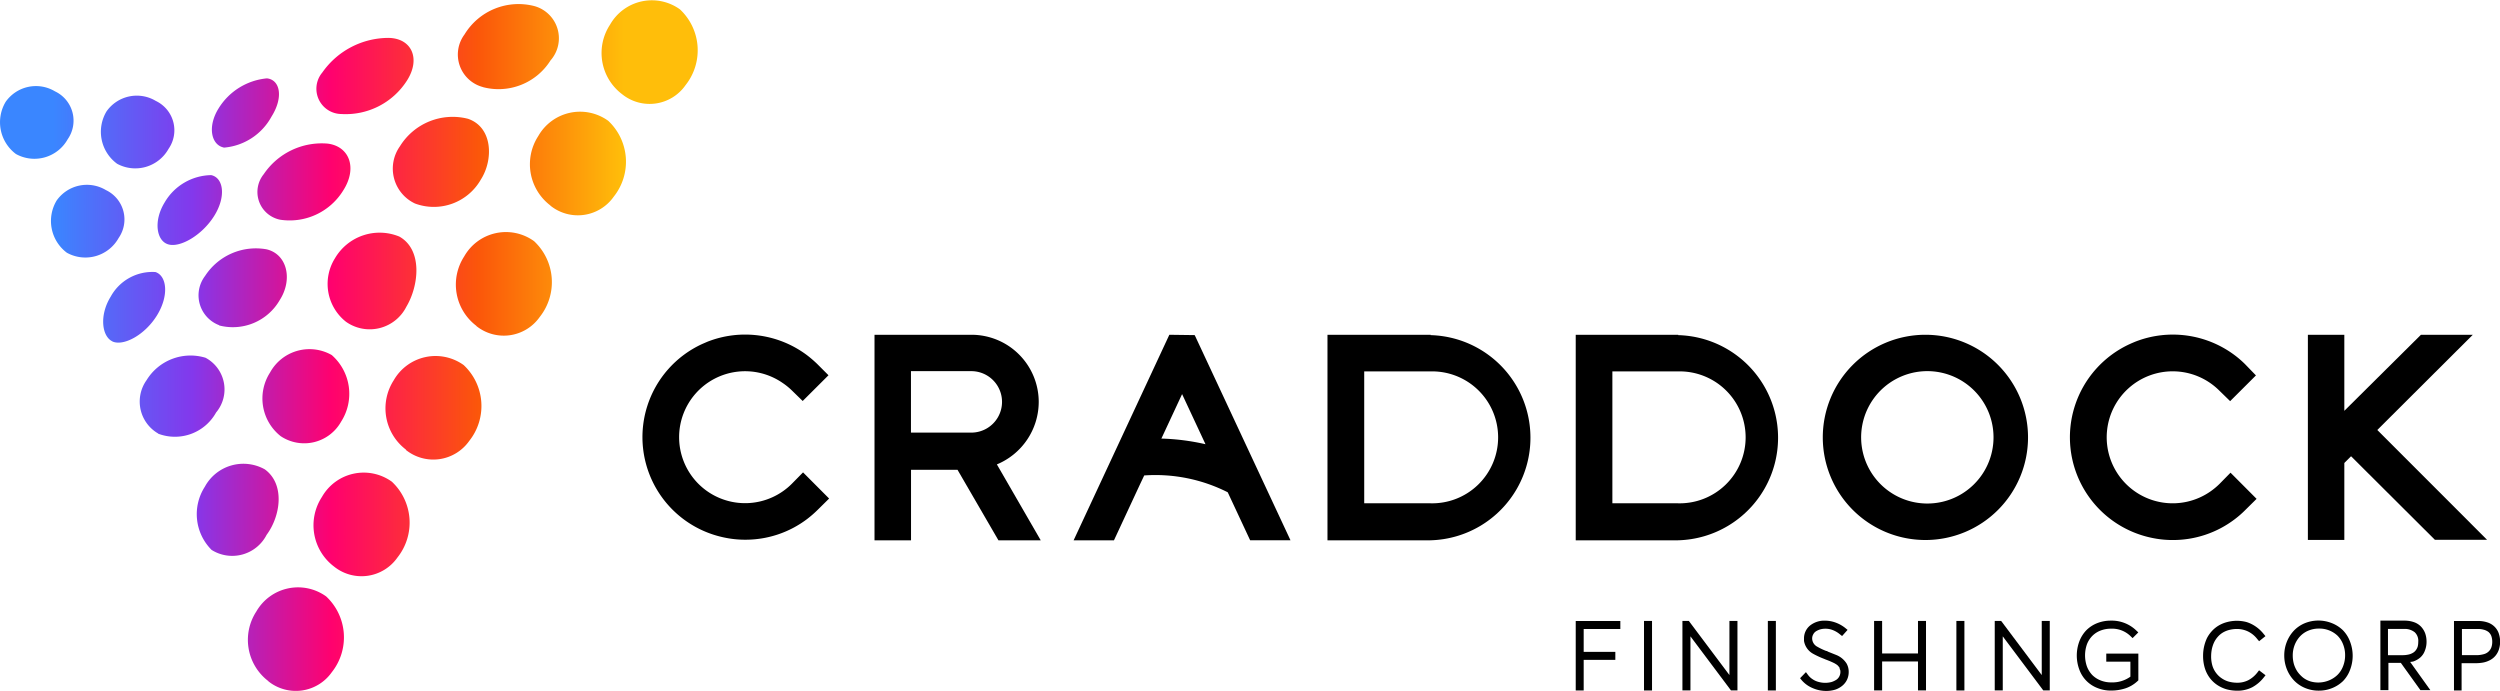 <svg xmlns="http://www.w3.org/2000/svg" xmlns:xlink="http://www.w3.org/1999/xlink" width="111.531" height="30.825" viewBox="0 0 111.531 30.825">
  <defs>
    <linearGradient id="linear-gradient" x1="-0.014" y1="0.504" x2="0.984" y2="0.504" gradientUnits="objectBoundingBox">
      <stop offset="0.09" stop-color="#3a86ff"/>
      <stop offset="0.29" stop-color="#8338ec"/>
      <stop offset="0.49" stop-color="#ff016e"/>
      <stop offset="0.7" stop-color="#fb560a"/>
      <stop offset="0.91" stop-color="#ffbe0a"/>
    </linearGradient>
  </defs>
  <g id="Craddock_HorizontalLogo_RGB" transform="translate(-47.741 -53.341)">
    <path id="Path_1" data-name="Path 1" d="M179.146,103.84a3,3,0,0,0-3-3H171.82v9.169h1.629v-3.144h2.075l1.824,3.144h1.887l-1.956-3.386A3.025,3.025,0,0,0,179.146,103.84Zm-5.7-1.377h2.692a1.371,1.371,0,1,1,0,2.742h-2.692Z" transform="translate(-85.065 -32.564)"/>
    <path id="Path_2" data-name="Path 2" d="M240.7,100.84H236.09v9.169h4.594a4.578,4.578,0,0,0,0-9.153Zm-2.971,1.635h2.937a2.943,2.943,0,1,1,0,5.883h-2.937Z" transform="translate(-129.127 -32.564)"/>
    <path id="Path_3" data-name="Path 3" d="M275.888,100.84H271.31v9.169h4.566a4.578,4.578,0,0,0,0-9.153Zm-2.943,1.635h2.908a2.943,2.943,0,1,1,0,5.883h-2.908Z" transform="translate(-153.272 -32.564)"/>
    <path id="Path_4" data-name="Path 4" d="M310.929,100.84a4.578,4.578,0,1,0,4.588,4.578,4.578,4.578,0,0,0-4.588-4.578Zm0,7.527a2.953,2.953,0,1,1,2.637-1.447A2.952,2.952,0,0,1,310.929,108.367Z" transform="translate(-177.301 -32.564)"/>
    <path id="Path_5" data-name="Path 5" d="M348.1,107.472h0a3.04,3.04,0,0,1-.4.333,2.944,2.944,0,1,1,.374-4.512l.5.487,1.151-1.148-.49-.506a4.46,4.46,0,0,0-.465-.4,4.6,4.6,0,0,0-4.44-.594c-.072.031-.145.06-.217.094a4.578,4.578,0,0,0,.953,8.65,4.5,4.5,0,0,0,.943.1,4.55,4.55,0,0,0,2.77-.928,4.315,4.315,0,0,0,.475-.415l.5-.494-1.163-1.167Z" transform="translate(-201.341 -32.543)"/>
    <path id="Path_6" data-name="Path 6" d="M145.546,107.472h0a2.874,2.874,0,0,1-.4.333,2.943,2.943,0,1,1,0-4.833,2.906,2.906,0,0,1,.39.314l.5.487,1.151-1.148-.5-.5a5.206,5.206,0,0,0-.465-.4,4.6,4.6,0,0,0-4.44-.594l-.217.094a4.572,4.572,0,0,0,.962,8.637,4.48,4.48,0,0,0,.943.1,4.55,4.55,0,0,0,2.77-.928,4.979,4.979,0,0,0,.475-.415l.5-.494-1.163-1.167Z" transform="translate(-62.485 -32.543)"/>
    <path id="Path_7" data-name="Path 7" d="M378.287,105.088l4.261-4.248h-2.314l-3.418,3.393V100.84H375.19v9.153h1.626v-3.434l.3-.3,3.742,3.729h2.327Z" transform="translate(-224.489 -32.564)"/>
    <path id="Path_8" data-name="Path 8" d="M204.34,100.84l-4.27,9.169h1.8l1.154-2.481.195-.412a7.145,7.145,0,0,1,3.726.751l1,2.141h1.8l-4.273-9.153Zm1.613,4.883a9.929,9.929,0,0,0-1.968-.252l.924-1.984Z" transform="translate(-104.432 -32.564)"/>
    <path id="Path_9" data-name="Path 9" d="M271.31,144.543h.355v-1.365h1.412v-.358h-1.412V141.8H273.3v-.358H271.31Z" transform="translate(-153.272 -60.398)"/>
    <rect id="Rectangle_2" data-name="Rectangle 2" width="0.358" height="3.103" transform="translate(121.084 81.042)"/>
    <path id="Path_10" data-name="Path 10" d="M288.547,143.855l-1.811-2.415h-.286v3.1h.358v-2.412l1.808,2.412h.289v-3.1h-.358Z" transform="translate(-163.652 -60.398)"/>
    <rect id="Rectangle_3" data-name="Rectangle 3" width="0.358" height="3.103" transform="translate(126.609 81.042)"/>
    <path id="Path_11" data-name="Path 11" d="M304.762,142.933l-.393-.157-.022-.022h-.031a2.676,2.676,0,0,1-.406-.192.421.421,0,0,1-.23-.368.368.368,0,0,1,.047-.182.355.355,0,0,1,.119-.135.764.764,0,0,1,.192-.088.9.9,0,0,1,.563.031,1.126,1.126,0,0,1,.314.186l.1.079.245-.274-.107-.088a1.532,1.532,0,0,0-.428-.239,1.393,1.393,0,0,0-.469-.085,1.019,1.019,0,0,0-.67.217.736.736,0,0,0-.27.579v.107a.8.8,0,0,0,.415.579,3.853,3.853,0,0,0,.484.223,1.275,1.275,0,0,0,.126.05l.119.047.107.047.1.047.085.05.063.047.06.069a.22.22,0,0,1,.031.05.12.12,0,0,0,.025.085.434.434,0,0,1-.041.292.4.4,0,0,1-.132.148.886.886,0,0,1-.214.1,1.1,1.1,0,0,1-.563,0,.842.842,0,0,1-.274-.119.783.783,0,0,1-.211-.195l-.094-.126-.261.27.076.094a1.326,1.326,0,0,0,.509.358,1.491,1.491,0,0,0,.572.116,1.359,1.359,0,0,0,.418-.06.985.985,0,0,0,.314-.176.789.789,0,0,0,.208-.27.807.807,0,0,0,.072-.336.752.752,0,0,0-.094-.38A.971.971,0,0,0,304.762,142.933Z" transform="translate(-175.094 -60.369)"/>
    <path id="Path_12" data-name="Path 12" d="M315.6,142.893H314V141.44h-.358v3.1H314v-1.292h1.6v1.292h.358v-3.1H315.6Z" transform="translate(-182.293 -60.398)"/>
    <rect id="Rectangle_4" data-name="Rectangle 4" width="0.358" height="3.103" transform="translate(135.02 81.042)"/>
    <path id="Path_13" data-name="Path 13" d="M332.857,143.855l-1.811-2.415h-.286v3.1h.358v-2.412l1.808,2.412h.289v-3.1h-.358Z" transform="translate(-194.029 -60.398)"/>
    <path id="Path_14" data-name="Path 14" d="M343.093,142.087a1.045,1.045,0,0,1,.365-.242,1.283,1.283,0,0,1,.472-.088,1.179,1.179,0,0,1,.874.33l.094.091.255-.255-.1-.094a1.572,1.572,0,0,0-1.126-.431,1.633,1.633,0,0,0-.61.113,1.428,1.428,0,0,0-.481.314,1.457,1.457,0,0,0-.314.5,1.8,1.8,0,0,0,0,1.258,1.38,1.38,0,0,0,.8.818,1.572,1.572,0,0,0,.61.116,2.047,2.047,0,0,0,.651-.1,1.471,1.471,0,0,0,.528-.314l.044-.041V142.87h-1.431v.358H344.8v.67a1.38,1.38,0,0,1-.865.255,1.223,1.223,0,0,1-.472-.091,1.082,1.082,0,0,1-.365-.239,1.148,1.148,0,0,1-.236-.377,1.5,1.5,0,0,1,0-.994A1.1,1.1,0,0,1,343.093,142.087Z" transform="translate(-202.017 -60.369)"/>
    <path id="Path_15" data-name="Path 15" d="M362.735,143.737a1.259,1.259,0,0,1-.39.33,1.079,1.079,0,0,1-.509.116,1.428,1.428,0,0,1-.371-.05,1.032,1.032,0,0,1-.314-.148.985.985,0,0,1-.248-.236,1.029,1.029,0,0,1-.163-.314,1.456,1.456,0,0,1-.06-.431,1.67,1.67,0,0,1,.035-.336,1.388,1.388,0,0,1,.1-.292,1.055,1.055,0,0,1,.163-.242.946.946,0,0,1,.22-.186,1.072,1.072,0,0,1,.286-.119,1.4,1.4,0,0,1,.352-.044,1.138,1.138,0,0,1,.487.11,1.166,1.166,0,0,1,.412.336l.085.1.283-.226-.082-.1a1.627,1.627,0,0,0-.358-.333,1.528,1.528,0,0,0-.4-.195,1.7,1.7,0,0,0-.871,0,1.45,1.45,0,0,0-.384.16,1.324,1.324,0,0,0-.3.248,1.424,1.424,0,0,0-.217.314,1.861,1.861,0,0,0-.17.789,1.836,1.836,0,0,0,.076.538,1.442,1.442,0,0,0,.22.44,1.365,1.365,0,0,0,.33.314,1.5,1.5,0,0,0,.418.195,1.794,1.794,0,0,0,.472.063,1.424,1.424,0,0,0,.679-.154,1.664,1.664,0,0,0,.506-.428l.085-.107-.289-.22Z" transform="translate(-214.295 -60.384)"/>
    <path id="Path_16" data-name="Path 16" d="M374.456,141.817a1.494,1.494,0,0,0-.487-.314,1.613,1.613,0,0,0-1.211,0,1.434,1.434,0,0,0-.491.336,1.573,1.573,0,0,0-.314.5,1.62,1.62,0,0,0-.113.6,1.654,1.654,0,0,0,.113.61,1.572,1.572,0,0,0,.314.5,1.443,1.443,0,0,0,.491.34,1.573,1.573,0,0,0,.629.123,1.541,1.541,0,0,0,.588-.113,1.5,1.5,0,0,0,.487-.314,1.424,1.424,0,0,0,.314-.5,1.757,1.757,0,0,0,0-1.258A1.439,1.439,0,0,0,374.456,141.817Zm-1.468,2.276a1.019,1.019,0,0,1-.314-.167,1.382,1.382,0,0,1-.245-.261,1.3,1.3,0,0,1-.157-.333,1.419,1.419,0,0,1-.053-.387,1.288,1.288,0,0,1,.085-.469,1.22,1.22,0,0,1,.239-.384,1.069,1.069,0,0,1,.368-.255,1.217,1.217,0,0,1,.481-.094,1.179,1.179,0,0,1,.821.314,1.11,1.11,0,0,1,.248.38,1.28,1.28,0,0,1,.094.494,1.311,1.311,0,0,1-.094.5,1.082,1.082,0,0,1-.248.38,1.2,1.2,0,0,1-.371.242A1.257,1.257,0,0,1,372.988,144.094Z" transform="translate(-222.193 -60.36)"/>
    <path id="Path_17" data-name="Path 17" d="M386.942,143.223a.962.962,0,0,0,.314-.176.748.748,0,0,0,.211-.314,1.062,1.062,0,0,0,.072-.4,1.121,1.121,0,0,0-.06-.365.9.9,0,0,0-.185-.3.793.793,0,0,0-.314-.2,1.258,1.258,0,0,0-.44-.069h-1.06v3.1h.358v-1.217h.553l.874,1.217h.443l-.9-1.258A1.238,1.238,0,0,0,386.942,143.223Zm-.195-.314a1.21,1.21,0,0,1-.3.031h-.629v-1.17h.707a.714.714,0,0,1,.484.145.522.522,0,0,1,.16.431.824.824,0,0,1-.022.2.484.484,0,0,1-.075.157.427.427,0,0,1-.126.123A.668.668,0,0,1,386.747,142.909Z" transform="translate(-231.544 -60.37)"/>
    <path id="Path_18" data-name="Path 18" d="M397.923,142.012a.783.783,0,0,0-.179-.3.8.8,0,0,0-.314-.2,1.3,1.3,0,0,0-.447-.069H395.92v3.1h.34v-1.217h.629a1.885,1.885,0,0,0,.34-.031,1.1,1.1,0,0,0,.3-.107.8.8,0,0,0,.239-.192.842.842,0,0,0,.154-.277,1.135,1.135,0,0,0,0-.707Zm-.66-.176a.6.6,0,0,1,.2.1.46.46,0,0,1,.12.17.755.755,0,0,1,.044.267.736.736,0,0,1-.038.242.484.484,0,0,1-.33.305,1.185,1.185,0,0,1-.355.047h-.629V141.8H397a.886.886,0,0,1,.267.038Z" transform="translate(-238.701 -60.398)"/>
    <path id="Path_19" data-name="Path 19" d="M66.257,62.421a2.413,2.413,0,0,0,2.937-1.072c.569-.89.531-2.336-.579-2.71a2.764,2.764,0,0,0-3.031,1.226,1.72,1.72,0,0,0,.673,2.556ZM63.182,67.7a1.831,1.831,0,0,0,2.688-.676c.56-.937.736-2.541-.314-3.129a2.308,2.308,0,0,0-2.871.968A2.151,2.151,0,0,0,63.182,67.7Zm-2.918,5.1a1.887,1.887,0,0,0,2.695-.648,2.3,2.3,0,0,0-.418-2.971,2.005,2.005,0,0,0-2.751.777A2.141,2.141,0,0,0,60.264,72.8Zm-3.091,5.069a1.724,1.724,0,0,0,2.462-.667c.629-.849.827-2.261-.079-2.921a1.955,1.955,0,0,0-2.676.774A2.255,2.255,0,0,0,57.173,77.866Zm3.072-14.725a2.806,2.806,0,0,0,2.811-1.311c.638-1,.274-1.962-.695-2.085a3.122,3.122,0,0,0-2.855,1.365,1.261,1.261,0,0,0,.739,2.031Zm-2.726,4.716a2.416,2.416,0,0,0,2.7-1.129c.594-.924.333-2.05-.585-2.267a2.7,2.7,0,0,0-2.742,1.185,1.426,1.426,0,0,0,.626,2.2Zm-2.726,4.827a2.1,2.1,0,0,0,2.588-.943,1.6,1.6,0,0,0-.472-2.443,2.3,2.3,0,0,0-2.629,1,1.644,1.644,0,0,0,.513,2.377ZM57.72,59.928a2.664,2.664,0,0,0,2.129-1.377c.557-.884.38-1.654-.2-1.714a2.842,2.842,0,0,0-2.154,1.336c-.513.821-.327,1.635.226,1.748Zm-2.484,4.311c.516.17,1.506-.384,2.056-1.258s.418-1.711-.129-1.827a2.446,2.446,0,0,0-2.078,1.22C54.579,63.2,54.721,64.078,55.236,64.239Zm-4.512.377a1.7,1.7,0,0,0,2.311-.66,1.45,1.45,0,0,0-.569-2.135,1.65,1.65,0,0,0-2.2.469A1.77,1.77,0,0,0,50.724,64.616Zm-2.273-4.405a1.7,1.7,0,0,0,2.311-.66,1.446,1.446,0,0,0-.569-2.135,1.65,1.65,0,0,0-2.2.469A1.77,1.77,0,0,0,48.451,60.211Zm4.5.428a1.7,1.7,0,0,0,2.311-.66,1.45,1.45,0,0,0-.569-2.135,1.648,1.648,0,0,0-2.2.468,1.767,1.767,0,0,0,.462,2.327Zm-.2,7.933c.481.226,1.437-.267,1.987-1.151s.453-1.77-.06-1.943a2.118,2.118,0,0,0-2,1.1c-.509.821-.4,1.767.079,1.993Zm19.542-6.059a1.956,1.956,0,0,0,2.83-.4,2.5,2.5,0,0,0-.248-3.383,2.144,2.144,0,0,0-3.119.679,2.308,2.308,0,0,0,.541,3.1Zm3.2-4.971a1.953,1.953,0,0,0,2.83-.4,2.5,2.5,0,0,0-.248-3.383,2.143,2.143,0,0,0-3.116.679A2.3,2.3,0,0,0,75.492,57.541ZM65.845,73.411a1.959,1.959,0,0,0,2.83-.4,2.5,2.5,0,0,0-.248-3.383,2.148,2.148,0,0,0-3.119.676,2.311,2.311,0,0,0,.55,3.1Zm3.144-5.528a1.959,1.959,0,0,0,2.83-.4,2.5,2.5,0,0,0-.252-3.383,2.14,2.14,0,0,0-3.116.679,2.308,2.308,0,0,0,.544,3.1ZM62.641,78.614a1.956,1.956,0,0,0,2.83-.4,2.5,2.5,0,0,0-.248-3.383,2.144,2.144,0,0,0-3.119.679A2.308,2.308,0,0,0,62.641,78.614Zm-2.93,5.119a1.962,1.962,0,0,0,2.83-.4,2.5,2.5,0,0,0-.248-3.383,2.146,2.146,0,0,0-3.119.676,2.311,2.311,0,0,0,.538,3.1Zm3.261-25.305a3.242,3.242,0,0,0,2.921-1.487c.629-.981.217-1.887-.808-1.909a3.61,3.61,0,0,0-2.965,1.544A1.127,1.127,0,0,0,62.971,58.428Zm6.314-1.2A2.736,2.736,0,0,0,72.3,56.038a1.491,1.491,0,0,0-.692-2.418,2.819,2.819,0,0,0-3.144,1.258,1.5,1.5,0,0,0,.818,2.346Z" fill="url(#linear-gradient)"/>
  </g>
</svg>
